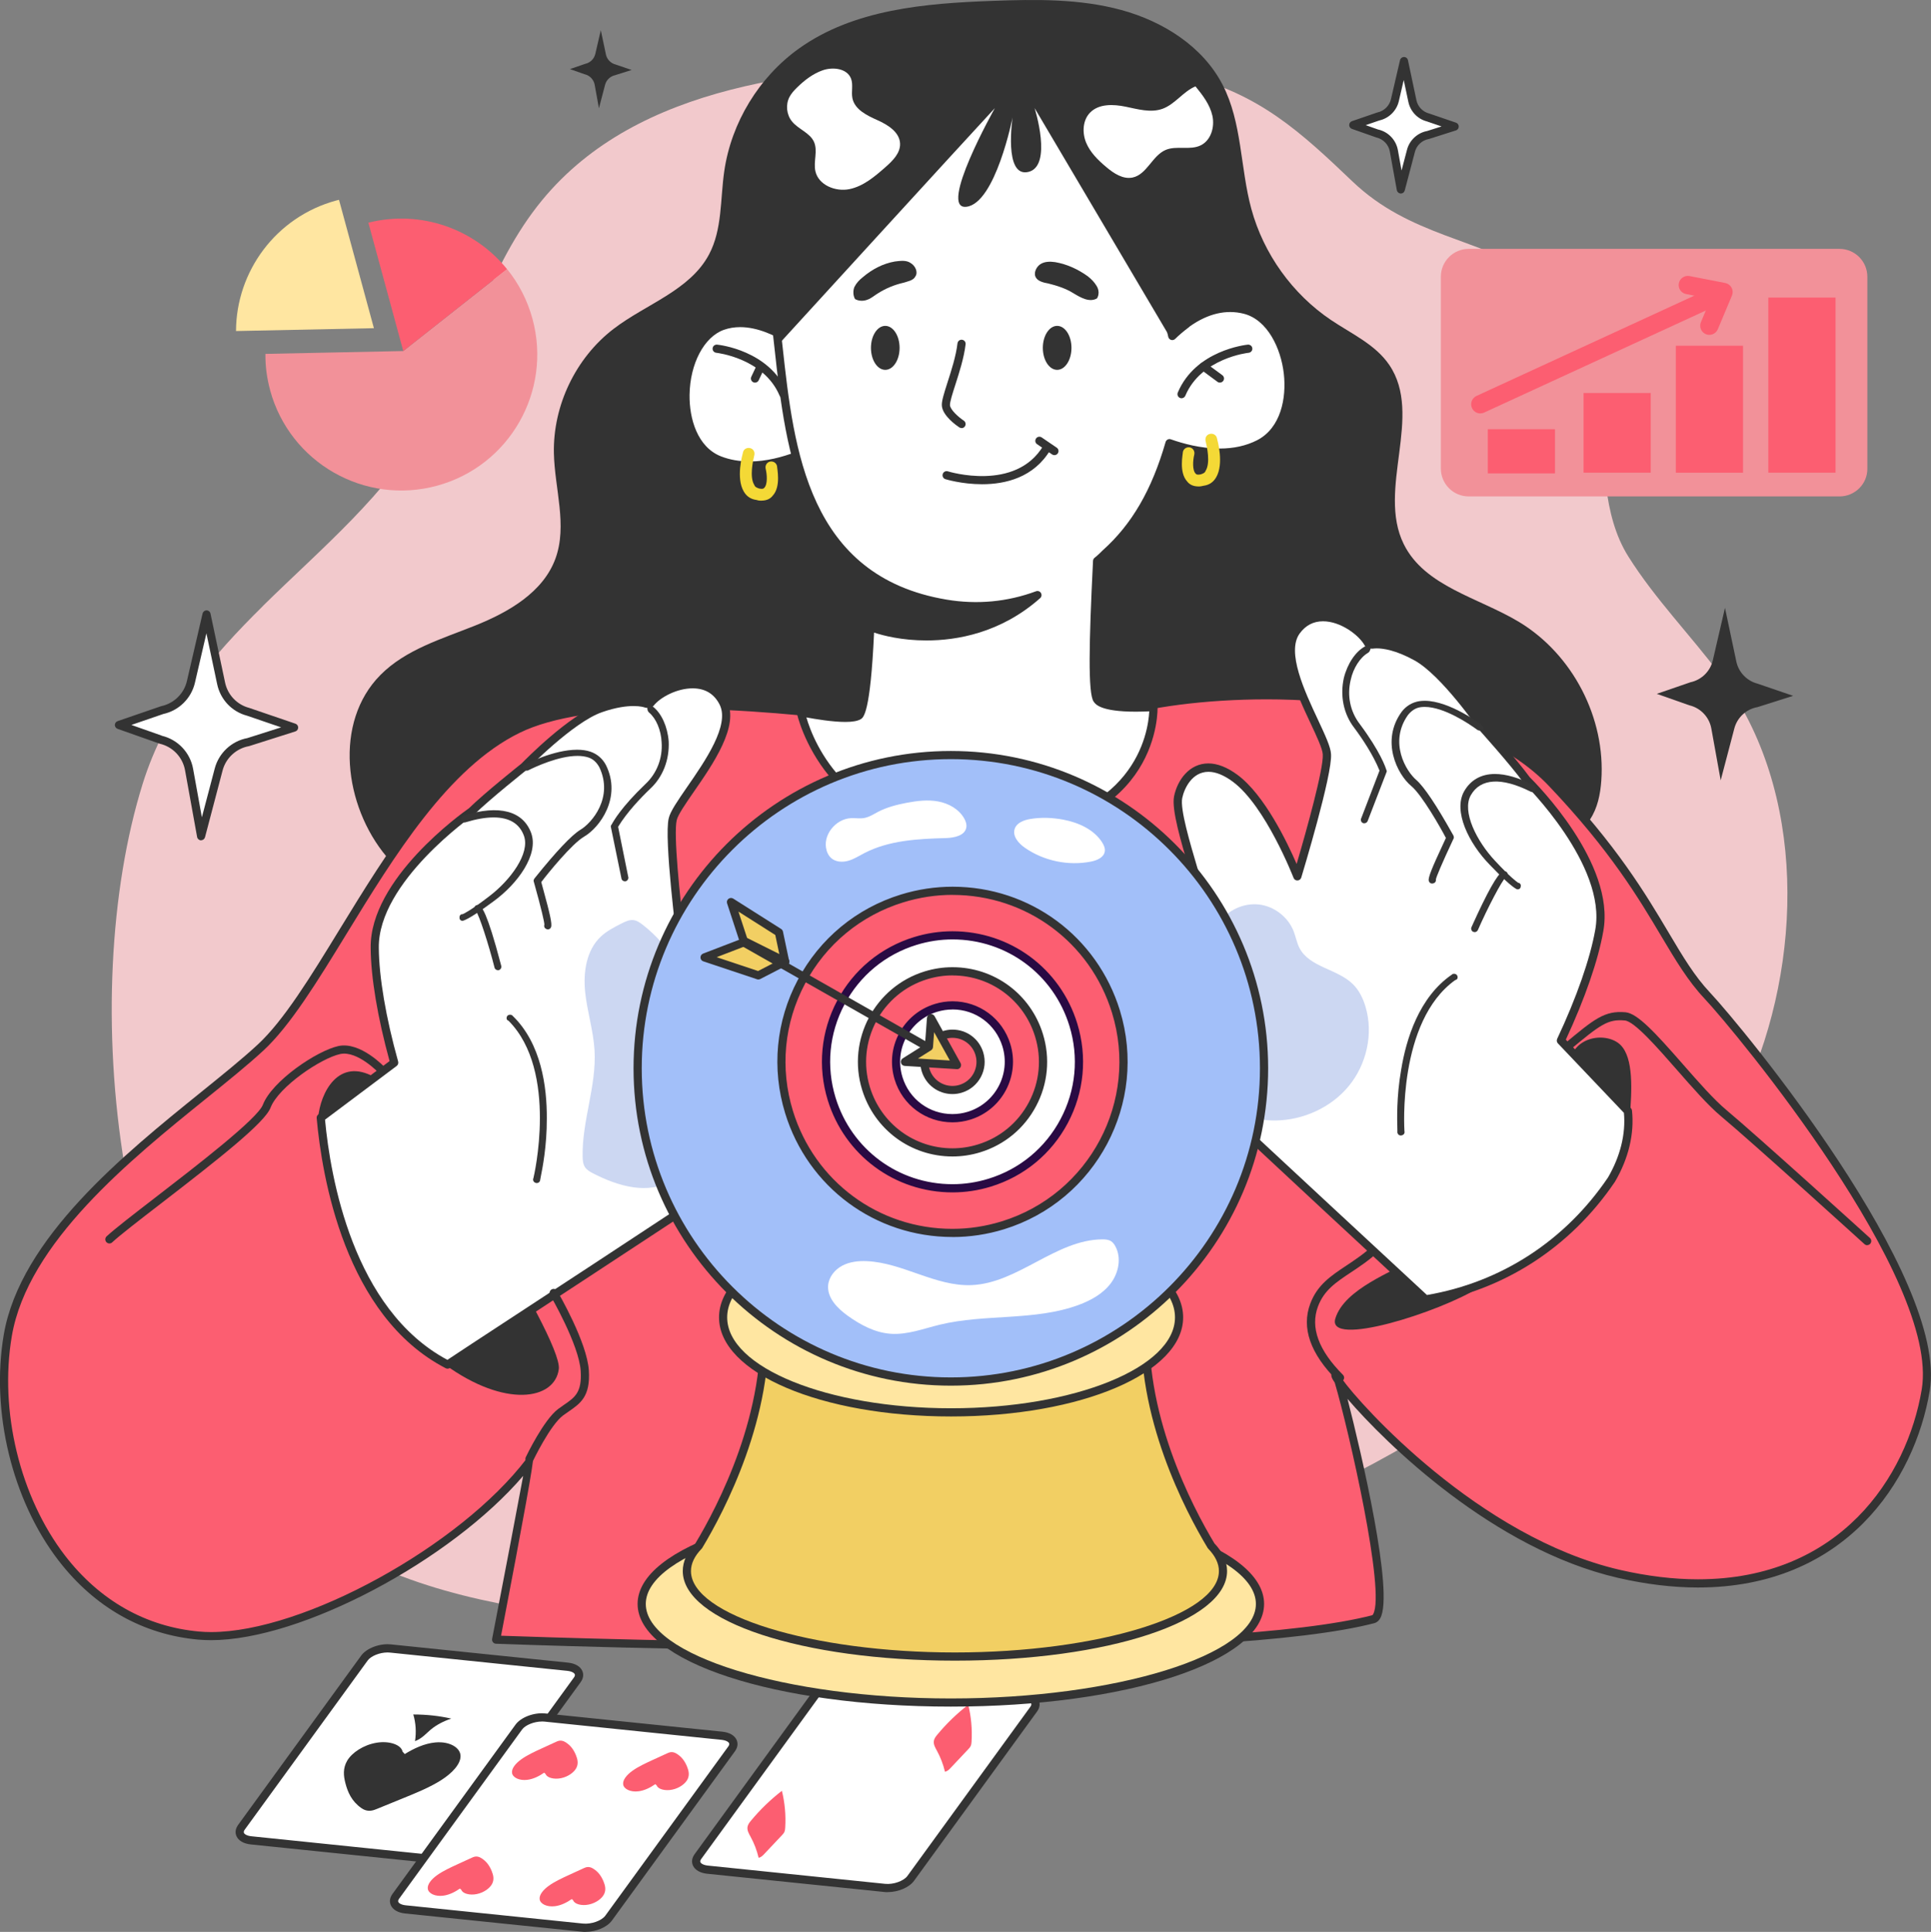 <?xml version="1.0" encoding="UTF-8"?>
<svg id="_레이어_2" data-name="레이어 2" xmlns="http://www.w3.org/2000/svg" viewBox="0 0 400.5 400.64">
  <rect x="0" y="0" width="400.5" height="400.64" fill="#808080" stroke="none"/>
  <defs>
    <style>
      .cls-1 {
        fill: #f2cf63;
      }

      .cls-1, .cls-2, .cls-3, .cls-4, .cls-5, .cls-6, .cls-7, .cls-8, .cls-9, .cls-10, .cls-11, .cls-12 {
        stroke-width: 0px;
      }

      .cls-2 {
        fill: #363636;
      }

      .cls-3 {
        fill: #a2bff9;
      }

      .cls-4 {
        fill: #333;
      }

      .cls-5 {
        fill: #290a43;
      }

      .cls-6 {
        fill: #fff;
      }

      .cls-7 {
        fill: #ffe6a1;
      }

      .cls-8 {
        fill: #f4d936;
      }

      .cls-9 {
        fill: #fc5e71;
      }

      .cls-10 {
        fill: #f2c9cc;
      }

      .cls-11 {
        fill: #ccd7f2;
      }

      .cls-12 {
        fill: #f29199;
      }
    </style>
  </defs>
  <g id="_迹_1" data-name="卵迹_1">
    <g>
      <path class="cls-10" d="m54.54,125.65c12.2-12.02,25.64-23.03,34.33-38.32,8.5-14.97,12.45-32.31,23.57-45.82,19.97-24.26,55.35-27.29,86.74-28.46,15.74-.58,31.73-1.14,47,2.69,15.04,3.77,23.59,11.63,34.32,21.88,11.97,11.43,25.94,11.64,39.7,20.12,19.18,11.82,6.62,40.37,17.56,57.72,5.53,8.78,12.88,16.26,19.1,24.57,17.98,24.02,17.13,59.65,5.11,86.19-38.76,85.55-162.16,120.07-247.55,108.13-19.8-2.77-40.14-8.2-54.96-21.61-36.06-32.61-43.58-106.19-29.88-150.16,4.78-15.35,14.41-26.51,24.97-36.92Z"/>
      <g>
        <path class="cls-12" d="m56.02,80.92c4.09,15.03,19.59,23.9,34.62,19.81,15.03-4.09,23.88-19.59,19.8-34.61-1.06-3.88-2.88-7.37-5.27-10.31l-21.52,16.99-28.6.59c-.03,2.48.29,5.02.98,7.53Z"/>
        <path class="cls-7" d="m48.95,68.65l28.6-.59-7.24-26.62s-.37.09-.57.14c-12.51,3.4-20.75,14.71-20.79,27.07Z"/>
        <path class="cls-9" d="m76.4,46.18l7.24,26.62,21.52-16.99c-6.7-8.29-17.81-12.37-28.76-9.63Z"/>
      </g>
      <g>
        <path class="cls-6" d="m296.2,27.98l5.51-1.75-5.51-1.88c-1.65-.43-2.91-1.76-3.26-3.42l-1.75-8.27-1.88,8.09c-.4,1.71-1.74,3.03-3.46,3.39l-5.18,1.78,5,1.76c1.75.41,3.1,1.82,3.41,3.59l1.45,8,2.11-8.01c.45-1.69,1.83-2.97,3.55-3.29Z"/>
        <path class="cls-4" d="m290.54,40.13s-.02,0-.03,0c-.4-.02-.73-.31-.8-.7l-1.45-8c-.26-1.44-1.35-2.58-2.77-2.91-.03,0-.06-.02-.09-.03l-5-1.76c-.34-.12-.57-.44-.57-.8,0-.36.23-.68.57-.8l5.18-1.78s.07-.02.1-.03c1.38-.29,2.49-1.37,2.81-2.75l1.88-8.09c.09-.39.43-.66.83-.66h0c.4,0,.74.28.82.67l1.75,8.27c.29,1.36,1.3,2.43,2.65,2.78l5.56,1.9c.35.12.58.45.57.81,0,.37-.24.69-.59.8l-5.51,1.75s-.07.02-.11.03c-1.39.25-2.53,1.3-2.88,2.67l-2.11,8.01c-.1.37-.44.63-.82.63Zm-4.62-13.25c2.06.5,3.63,2.16,4.01,4.25l.76,4.23,1.13-4.3c.52-1.99,2.16-3.51,4.17-3.89l3-.95-3.07-1.05c-1.91-.5-3.4-2.06-3.82-4.05l-.96-4.52-1.01,4.36c-.46,2-2.05,3.57-4.05,4.02l-2.83.97,2.66.94Z"/>
      </g>
      <g>
        <path class="cls-6" d="m51.5,153.9l9.51-3.02-9.51-3.25c-2.85-.75-5.03-3.04-5.63-5.92l-3.02-14.29-3.24,13.98c-.68,2.95-3.01,5.23-5.97,5.86l-8.96,3.08,8.64,3.05c3.03.7,5.35,3.14,5.9,6.2l2.5,13.82,3.64-13.83c.77-2.93,3.17-5.14,6.14-5.68Z"/>
        <path class="cls-4" d="m41.71,174.27s-.02,0-.03,0c-.4-.02-.73-.31-.8-.7l-2.5-13.82c-.49-2.73-2.56-4.9-5.26-5.52-.03,0-.06-.02-.09-.03l-8.64-3.05c-.34-.12-.57-.44-.57-.8,0-.36.23-.68.57-.8l8.96-3.08s.07-.02.1-.03c2.63-.56,4.72-2.6,5.32-5.22l3.24-13.98c.09-.39.43-.66.83-.66h0c.4,0,.74.28.82.67l3.02,14.29c.55,2.58,2.47,4.6,5.02,5.27l9.57,3.27c.35.12.58.45.57.81,0,.37-.24.69-.59.8l-9.51,3.02s-.07.02-.11.03c-2.64.48-4.79,2.46-5.47,5.06l-3.64,13.83c-.1.37-.44.63-.82.63Zm-8.16-21.69c3.34.79,5.89,3.48,6.5,6.86l1.82,10.05,2.67-10.13c.85-3.21,3.49-5.68,6.76-6.29l7.01-2.23-7.08-2.42c-3.12-.82-5.51-3.33-6.19-6.54l-2.23-10.54-2.38,10.25c-.75,3.24-3.33,5.78-6.57,6.48l-6.61,2.27,6.3,2.22Z"/>
      </g>
      <path class="cls-4" d="m364.5,146.65l7.4-2.35-7.4-2.53c-2.21-.58-3.91-2.36-4.38-4.6l-2.35-11.11-2.52,10.87c-.53,2.29-2.34,4.07-4.65,4.56l-6.97,2.4,6.72,2.37c2.36.55,4.16,2.44,4.59,4.82l1.94,10.75,2.83-10.76c.6-2.28,2.46-4,4.78-4.42Z"/>
      <path class="cls-4" d="m127.65,15.57l3.35-1.06-3.35-1.14c-1-.26-1.77-1.07-1.98-2.08l-1.06-5.03-1.14,4.92c-.24,1.04-1.06,1.84-2.1,2.06l-3.16,1.09,3.05,1.07c1.07.25,1.88,1.11,2.08,2.18l.88,4.87,1.28-4.87c.27-1.03,1.12-1.81,2.16-2Z"/>
      <g>
        <path class="cls-12" d="m381.51,102.95h-76.88c-3.22,0-5.79-2.6-5.79-5.79v-39.76c0-3.22,2.6-5.79,5.79-5.79h76.88c3.22,0,5.79,2.6,5.79,5.79v39.76c.04,3.18-2.56,5.79-5.79,5.79Z"/>
        <rect class="cls-9" x="308.58" y="89.01" width="13.93" height="9.16"/>
        <rect class="cls-9" x="328.44" y="81.5" width="13.93" height="16.52"/>
        <rect class="cls-9" x="347.58" y="71.7" width="13.93" height="26.33"/>
        <rect class="cls-9" x="366.76" y="61.71" width="13.94" height="36.31"/>
        <path class="cls-9" d="m307.03,85.74c-.72,0-1.41-.41-1.73-1.11-.44-.95-.02-2.08.93-2.52l47.2-21.73c.95-.44,2.08-.02,2.52.93.44.95.02,2.08-.93,2.52l-47.2,21.73c-.26.12-.53.17-.79.17Z"/>
        <path class="cls-9" d="m354.53,69.45c-.25,0-.49-.05-.73-.15-.97-.41-1.42-1.52-1.02-2.49l2.03-4.83-5.11-1c-1.03-.2-1.7-1.2-1.5-2.23.2-1.03,1.2-1.7,2.23-1.5l7.4,1.44c.56.11,1.04.47,1.31.97.27.5.3,1.1.08,1.63l-2.93,6.98c-.31.73-1.01,1.17-1.75,1.17Z"/>
      </g>
      <g>
        <path class="cls-4" d="m165.73,10.05C177.11,1.92,191.89.69,205.86.18c8.95-.33,18.05-.46,26.69,1.89s16.89,7.53,21.01,15.48c4.08,7.87,3.65,17.24,5.98,25.79,2.54,9.31,8.51,17.63,16.51,23.02,4.25,2.86,9.2,5.07,12.08,9.3,7.15,10.49-2.61,25.81,3.02,37.19,4.35,8.79,15.54,11.08,23.94,16.15,11.11,6.72,17.95,19.93,17.03,32.89-.2,2.83-.78,5.72-2.36,8.08-1.35,2.02-3.35,3.51-5.34,4.91-28.9,20.25-64.83,27.86-100.01,30.69-36.34,2.93-73.32,1.19-108.47-8.48-13.29-3.66-26.92-8.87-35.77-19.44-8.85-10.57-10.98-27.86-1.28-37.66,5.24-5.3,12.74-7.49,19.66-10.26,6.92-2.77,14.09-6.89,16.65-13.88,2.52-6.9-.16-14.49-.32-21.84-.22-9.9,4.52-19.79,12.38-25.81,6.72-5.15,15.83-7.96,19.8-15.44,2.76-5.19,2.31-11.41,3.15-17.23,1.46-10.12,7.21-19.55,15.53-25.49Z"/>
        <g>
          <path class="cls-9" d="m229.9,148.4c19.36-6.45,70.98-8.07,91.95,13.98,20.97,22.05,23.66,34.95,32.26,44.09,8.6,9.14,49.06,59.2,45.3,81.79-3.76,22.58-23.6,47.32-63.58,38.13-33.52-7.71-61.6-42.72-58.64-41.24.57.28,12.98,49.26,7.64,50.64-37.63,9.74-181.92,4.24-181.92,4.24,0,0,7.21-37.31,6.98-37.01-14.62,19.19-49.47,37.87-68.66,36.16-30.11-2.69-43.91-36.97-39.61-62.24s37.92-46.27,52.44-59.71c14.52-13.44,29.17-54.21,53.37-66.04,24.2-11.83,92.09.85,92.09.85l30.37-3.63Z"/>
          <path class="cls-4" d="m187.19,342.43c-43.24,0-83.91-1.53-84.32-1.55-.25,0-.48-.13-.63-.32-.15-.19-.22-.45-.17-.69,2.18-11.28,5.22-27.16,6.44-33.8-15.03,17.56-46,34.07-64.73,34.07-.91,0-1.79-.04-2.63-.11-11.5-1.03-21.52-6.69-28.99-16.38-9.63-12.5-14.1-30.89-11.38-46.85,3.41-20.04,25.1-37.54,40.93-50.32,4.42-3.57,8.6-6.94,11.77-9.88,5.41-5.01,10.99-14.12,16.9-23.77,10.04-16.38,21.41-34.95,36.67-42.41,6.97-3.41,18.12-5.13,33.14-5.13,26.62,0,57.11,5.48,59.35,5.89l30.16-3.61c8.02-2.66,20.36-4.24,33.03-4.24s43.87,1.8,59.73,18.47c12.89,13.56,18.84,23.55,23.61,31.58,3,5.05,5.37,9.04,8.65,12.52,6.6,7.01,49.45,58.91,45.52,82.51-3.14,18.82-17.61,40.81-48.08,40.81-5.22,0-10.78-.67-16.53-1.99-25.94-5.96-48.33-28.02-56.15-37.13,2.85,11.11,9.71,40.33,6.79,45.5-.39.68-.89.93-1.24,1.02-14.91,3.86-47.83,5.82-97.85,5.82Zm-83.26-3.21c6.49.23,43.81,1.51,83.26,1.51,49.88,0,82.65-1.94,97.42-5.76.03,0,.1-.06.19-.22,2.6-4.59-5.01-37.99-7.96-48-.64-.94-.88-1.49-.61-2.01.15-.28.5-.48.81-.48.17,0,.34.04.52.14.36.18.47.44.83,1.62,3.62,5.16,28.33,32.81,57.63,39.55,5.62,1.29,11.05,1.95,16.15,1.95,29.41,0,43.38-21.22,46.41-39.39,3.82-22.93-38.55-74.13-45.08-81.07-3.4-3.62-5.94-7.88-8.88-12.81-4.73-7.96-10.62-17.86-23.39-31.28-15.41-16.2-46.04-17.94-58.5-17.94s-24.71,1.56-32.57,4.18c-.05.02-.11.03-.17.04l-30.37,3.63c-.09,0-.17,0-.26,0-.32-.06-31.81-5.88-59.17-5.88-14.76,0-25.66,1.67-32.39,4.96-14.82,7.24-26.06,25.59-35.97,41.77-5.97,9.75-11.62,18.97-17.2,24.13-3.21,2.97-7.41,6.36-11.86,9.95-15.62,12.61-37.02,29.87-40.32,49.28-2.64,15.52,1.7,33.39,11.05,45.53,7.17,9.3,16.78,14.74,27.8,15.73.79.07,1.62.11,2.48.11,19.2,0,51.61-17.8,65.43-35.94.31-.41,1-.43,1.33-.03q.35.42-6.62,36.74Z"/>
        </g>
        <g>
          <path class="cls-6" d="m170.57,75.71s-11.33-11.48-20.76-8.1c-9.42,3.39-10.75,23.85-.59,27.82s22.38-3.97,22.38-3.97l-1.03-15.75Z"/>
          <path class="cls-4" d="m155.46,97.4h0c-2.35,0-4.55-.39-6.54-1.17-5.72-2.24-7.68-8.89-7.6-14.36.08-6.05,2.66-13.05,8.21-15.05,1.25-.45,2.59-.67,3.99-.67,8.7,0,17.3,8.61,17.66,8.97.14.15.23.34.24.54l1.03,15.75c.02.31-.13.6-.38.77-.33.21-8.13,5.23-16.61,5.23Zm-1.94-29.56c-1.2,0-2.35.19-3.41.57-4.08,1.47-7,7.01-7.09,13.47-.07,4.91,1.61,10.83,6.52,12.76,1.79.7,3.78,1.05,5.92,1.06h0c6.92,0,13.56-3.68,15.27-4.69l-.98-14.92c-1.38-1.32-8.97-8.25-16.23-8.25Z"/>
        </g>
        <path class="cls-4" d="m228.13,103.09c-1.18,3.09-2.36,6.04-3.68,8.54-13.1,24.44-36.65,21.05-43.57,18.25v-2.21h0l.15-12.81,21.35.88,6.33.29,2.36-1.77,8.54-6.62,8.54-4.56Z"/>
        <g>
          <path class="cls-6" d="m258.16,64.23c-4.71-1.18-8.83.59-11.92,2.8v-.15q0,.15-.15.29c-1.18.88-2.21,1.77-2.94,2.5-2.21-8.83-1.03-31.21-10.6-41.95-5.59-6.33-26.94-7.95-41.95-6.18-10.75,1.32-20.76,12.07-23.85,22.52-3.53,12.07-5.45,25.32-5.59,25.03,2.5,22.23,4.27,50.93,35.04,56.09,7.07,1.18,13.4.29,18.99-1.77-12.95,11.48-29,8.83-34.59,6.62v-2.21c-.29,8.1-1.03,19.73-2.5,20.61-2.36,1.32-11.99-.74-11.99-.74,0,0,5.52,27.39,39.96,25.33,34.45-2.06,33.17-26.4,33.17-26.4,0,0-10.06.79-11.68-1.57-1.32-1.77-.44-19.73,0-28.71.59-.44,1.18-1.03,1.77-1.62,6.92-6.18,10.75-14.13,13.25-22.82,4.56,1.62,12.22,3.39,18.55.15,10.01-5.15,6.92-25.32-2.94-27.82Z"/>
          <path class="cls-4" d="m202.42,173.97c-31.54,0-37.11-25.86-37.16-26.12-.06-.28.03-.57.24-.77.2-.2.49-.29.77-.23.05.01,5.49,1.17,9.06,1.17,1.42,0,2.03-.18,2.29-.31.73-.87,1.66-7.34,2.12-19.93.02-.46.4-.81.86-.82.46,0,.83.39.83.85v1.62c1.61.57,5.42,1.68,10.75,1.68,5.04,0,12.07-1.04,18.84-5.57-4.89,1.16-9.91,1.31-14.98.47-30.05-5.03-33.02-32.11-35.41-53.87l-.33-2.95c-.02-.17.01-.34.09-.49.08-.32.25-1.29.46-2.39.82-4.47,2.52-13.76,5.07-22.48,3.03-10.25,13.05-21.71,24.56-23.13,3.76-.44,7.96-.68,12.15-.68,11.72,0,25.9,1.88,30.55,7.14,7.03,7.9,8.41,21.95,9.42,32.2.33,3.37.62,6.36,1.06,8.68.54-.47,1.14-.96,1.77-1.44.11-.32.4-.55.75-.57,4.02-2.74,8.17-3.63,12.19-2.62,5.7,1.45,8.92,8.02,9.59,13.9.63,5.56-.73,12.55-6.47,15.5-2.48,1.27-5.35,1.91-8.54,1.91h0c-3.72,0-7.27-.88-9.83-1.72-2.94,9.8-7.17,16.92-13.25,22.36-.47.47-.98.98-1.5,1.41-.37,7.48-1.26,26-.14,27.78.46.66,2.61,1.35,7.33,1.35,1.98,0,3.58-.12,3.6-.12.23-.02.45.06.63.21.17.15.28.37.29.59.01.25.92,25.21-33.96,27.3-1.24.07-2.48.11-3.68.11Zm-35.17-25.19c1.48,5.1,8.67,23.5,35.17,23.5,1.17,0,2.37-.04,3.58-.11,29.56-1.77,32.15-20.4,32.36-24.65-.68.03-1.67.07-2.8.07-7.3,0-8.36-1.55-8.71-2.06-1.24-1.65-.98-12.41-.15-29.23.01-.25.14-.49.34-.64.54-.41,1.12-.98,1.68-1.54,6.04-5.4,10.17-12.53,13.03-22.45.06-.23.22-.41.43-.52.21-.11.45-.12.67-.04,2.46.87,6.21,1.91,10.11,1.91,2.92,0,5.53-.58,7.76-1.72,4.96-2.55,6.12-8.8,5.55-13.8-.6-5.3-3.41-11.2-8.32-12.44-3.65-.92-7.44-.02-11.18,2.63-.03.03-.06.06-.09.09-.03.03-.06.05-.09.08-1.11.83-2.12,1.69-2.85,2.42-.22.22-.53.3-.83.22-.29-.08-.52-.32-.6-.61-.64-2.57-1-6.18-1.41-10.35-.99-10.03-2.34-23.76-9-31.24-3.53-3.99-15.02-6.57-29.28-6.57-4.12,0-8.25.23-11.94.66-10.81,1.33-20.26,12.19-23.13,21.92-2.53,8.63-4.22,17.87-5.03,22.3-.23,1.28-.38,2.07-.51,2.56l.31,2.79c2.33,21.19,5.22,47.56,34,52.39,6.34,1.06,12.58.48,18.56-1.73.38-.14.81,0,1.02.36.21.35.14.8-.17,1.07-8.18,7.25-17.33,8.77-23.55,8.77-5.14,0-8.98-1-10.89-1.63-.77,16.77-2.21,17.63-2.78,17.97-.68.38-1.72.56-3.19.56-2.67,0-6.19-.59-8.08-.94Z"/>
        </g>
        <path class="cls-8" d="m248.59,100.88c-1.18,0-1.91-.44-2.36-1.03-1.77-1.91-.88-5.74-.88-6.18.15-.59.74-1.03,1.47-.88.59.15,1.03.74.88,1.47-.29,1.18-.44,3.24.29,3.97.15.15.29.29,1.03.15.44-.15.88-.29,1.03-.74,1.03-1.62.29-5,0-6.18-.15-.59.15-1.32.88-1.47.59-.15,1.32.15,1.47.88.15.59,1.47,5.3-.15,8.1-.59,1.03-1.47,1.62-2.65,1.77-.59.15-.88.15-1.03.15Z"/>
        <path class="cls-8" d="m157.91,103.82c1.18,0,1.91-.44,2.36-1.03,1.77-1.91.88-5.74.88-6.18-.15-.59-.74-1.03-1.47-.88-.59.15-1.03.74-.88,1.47.29,1.18.44,3.24-.29,3.97-.15.15-.29.29-1.03.15-.44-.15-.88-.29-1.03-.74-1.03-1.62-.29-5.01,0-6.18.15-.59-.15-1.32-.88-1.47-.59-.15-1.32.15-1.47.88-.15.59-1.47,5.3.15,8.1.59,1.03,1.47,1.62,2.65,1.77.44.15.74.15,1.03.15Z"/>
        <path class="cls-4" d="m227.54,61.87c-.74.44-1.62.44-2.5.15-.88-.29-1.62-.74-2.36-1.18-1.62-1.03-3.53-1.62-5.3-2.06-.88-.15-2.06-.44-2.5-1.18-.59-.88,0-2.21.88-2.8s2.06-.59,3.09-.44c2.5.44,4.71,1.47,6.77,2.94.74.59,1.32,1.18,1.77,1.91.59.88.59,1.91.15,2.65Z"/>
        <path class="cls-4" d="m177.35,62.02c.74.44,1.77.44,2.5.15.88-.29,1.47-.88,2.21-1.32,1.62-1.03,3.39-1.77,5.3-2.21.88-.29,2.06-.44,2.5-1.32.59-.88,0-2.21-1.03-2.8-.88-.59-2.06-.44-3.24-.29-2.5.44-4.71,1.62-6.62,3.24-.74.59-1.32,1.18-1.77,2.06-.29.74-.29,1.77.15,2.5Z"/>
        <path class="cls-4" d="m161.59,71.29s39.01-42.69,44.75-48.87c0,0-11.92,21.2-5.89,20.46,6.04-.74,9.57-18.55,9.57-18.55,0,0-1.91,12.51,3.24,11.33,5.15-1.18,1.32-13.25,1.32-13.25l28.21,47.74s.64-25.51.78-26.25c.15-.74-5-18.11-5-18.11l-20.76-6.92-30.47-1.77-20.02,3.83-5.74,50.34Z"/>
        <path class="cls-4" d="m245.06,82.59c-.11,0-.22-.02-.33-.07-.43-.18-.63-.68-.45-1.11,3.69-8.76,14.09-9.89,14.53-9.94.47-.03.88.29.93.76.05.47-.29.88-.76.93-.1,0-9.85,1.09-13.14,8.91-.14.32-.45.52-.78.52Z"/>
        <path class="cls-4" d="m253.01,79.35c-.18,0-.35-.05-.5-.17l-3.39-2.5c-.38-.28-.46-.81-.18-1.19.28-.38.81-.46,1.19-.18l3.39,2.5c.38.28.46.81.18,1.19-.17.22-.42.34-.68.34Z"/>
        <path class="cls-4" d="m162.48,82.59c-.33,0-.65-.19-.78-.52-3.29-7.81-13.04-8.9-13.14-8.91-.47-.05-.81-.46-.76-.93.05-.47.45-.79.93-.76.44.04,10.85,1.18,14.54,9.94.18.43-.02.93-.45,1.11-.11.04-.22.07-.33.07Z"/>
        <path class="cls-4" d="m156.59,79.35c-.12,0-.24-.03-.36-.08-.42-.2-.61-.71-.41-1.13l1.18-2.5c.2-.43.71-.61,1.13-.41.42.2.61.7.41,1.13l-1.18,2.5c-.14.31-.45.49-.77.49Z"/>
        <path class="cls-4" d="m65.99,231.8c.44-5.16,4.2-12.68,11.73-8.38s38.99,54.04,38.18,60.49-11.17,8.12-23.6-.91c-12.43-9.04-26.31-51.2-26.31-51.2Z"/>
        <g>
          <g>
            <path class="cls-6" d="m168.46,183.85c-.15-4.02-3.14-9.82-10.99-5.85-7.85,3.98-16.11,17.9-16.11,17.9,0,0-2.83-22.01-1.83-26,.86-3.93,13.95-17.19,10.51-24.12-3.38-6.79-12.56-3.26-15.14.06-.22.25-.95.06-.95.06,0,0-3.09-1.2-9.38,1-6.29,2.2-15.84,12.08-15.84,12.08,0,0-7.54,5.97-10.93,9.29,0,0-20.27,14.03-20.07,28.3.04,6.99,1.83,15.89,4.04,23.81l-15.24,11.42c1.7,19.12,8.61,42.06,26.31,51.2l5.37-3.54,25.15-16.48,21.14-13.89,4.37-2.9s8.52-7.18,9.96-15.75c1.64-8.48-.27-21.74.84-25.44,1.12-3.71,8.92-17.12,8.77-21.14Z"/>
            <path class="cls-4" d="m92.84,283.84c-.13,0-.27-.03-.39-.09-20.96-10.82-25.7-39.89-26.77-51.88-.03-.29.1-.58.34-.75l14.78-11.07c-2.49-9.06-3.88-17.37-3.92-23.47-.2-14.29,18.92-27.94,20.38-28.96,3.31-3.23,10.23-8.73,10.9-9.27.77-.79,9.87-10.06,16.13-12.25,2.61-.92,5-1.38,7.12-1.38,1.61,0,2.53.27,2.78.36.05.01.13.03.2.03,1.67-2,5.53-4.06,9.27-4.06,3.21,0,5.74,1.54,7.14,4.34,2.56,5.15-2.9,13.04-6.89,18.8-1.7,2.46-3.3,4.78-3.55,5.88-.71,2.82.68,16.15,1.55,23.35,2.64-4.07,8.95-13.03,15.18-16.18,1.87-.94,3.6-1.42,5.16-1.42,4.65,0,6.92,4.14,7.06,8,.1,2.76-2.96,9-5.66,14.51-1.42,2.89-2.75,5.61-3.14,6.9-.46,1.52-.35,5.04-.23,9.12.16,5.37.34,11.45-.59,16.24-1.47,8.75-9.89,15.93-10.25,16.24-.02.02-.05.04-.08.06l-4.37,2.9-21.15,13.89-30.53,20.02c-.14.09-.3.14-.47.14Zm-25.43-51.65c1.11,11.9,5.8,39.35,25.38,49.82l4.95-3.27,25.16-16.48,25.47-16.76c.58-.51,8.31-7.33,9.64-15.21.89-4.63.71-10.87.56-15.89-.13-4.4-.23-7.87.31-9.66.43-1.42,1.73-4.08,3.24-7.16,2.35-4.8,5.58-11.37,5.49-13.7-.08-2.2-1.31-6.36-5.37-6.36-1.29,0-2.77.42-4.4,1.24-7.55,3.82-15.68,17.43-15.76,17.57-.18.31-.55.47-.9.4-.35-.07-.62-.36-.67-.72-.12-.91-2.84-22.22-1.81-26.32.31-1.41,1.85-3.63,3.8-6.46,3.75-5.41,8.88-12.83,6.77-17.08-1.13-2.26-3.02-3.4-5.62-3.4-3.27,0-6.74,1.87-8.09,3.61-.28.32-.64.46-1.09.46-.36,0-.69-.08-.75-.1-.03,0-.06-.02-.09-.03,0,0-.75-.27-2.23-.27-1.33,0-3.54.22-6.56,1.28-6.02,2.11-15.42,11.77-15.51,11.87-.03.03-.05.05-.08.08-.07.06-7.54,5.98-10.86,9.23-.03.03-.07.06-.11.09-.2.14-19.9,13.94-19.71,27.59.04,6.08,1.46,14.46,4.01,23.59.09.34-.03.7-.31.91l-14.86,11.14Z"/>
          </g>
          <g>
            <path class="cls-4" d="m96.2,169.57l.14-.06c7.1-2.21,11.82-1.01,13.43,3.4,1.5,4.12-2.65,10.03-7.69,13.69-4.77,3.55-5.94,3.86-6.09,3.92-.14.06-.34-.03-.25-.22-.06-.14.03-.34.22-.25,0,0,1.18-.31,5.66-3.75,4.63-3.49,8.83-9.26,7.44-13.1-1.5-4.12-5.96-5.1-12.64-3.06-.14.06-.34-.03-.39-.17.03-.34.17-.39.17-.39Z"/>
            <path class="cls-2" d="m95.91,190.96c-.21,0-.4-.1-.51-.27-.08-.12-.11-.26-.09-.41-.02-.15.02-.31.1-.44.12-.18.32-.28.53-.25.33-.14,1.73-.81,5.43-3.64,4.52-3.41,8.61-8.99,7.3-12.62-.92-2.53-3.04-3.81-6.29-3.81-1.67,0-3.63.34-5.83,1.01-.05.02-.13.04-.22.04-.3,0-.58-.18-.69-.45-.02-.06-.03-.13-.03-.19.05-.56.34-.72.43-.75l.14-.06c7.39-2.3,12.31-.94,13.99,3.64,1.6,4.41-2.73,10.48-7.84,14.18-2.93,2.18-5.12,3.59-6.16,3.96-.1.04-.18.05-.27.05Z"/>
          </g>
          <g>
            <path class="cls-4" d="m98.83,188.24h0c.08-.2.28-.11.48-.03,1.35.92,3.93,10.97,4.24,12.15.06.14-.03.34-.17.39-.14.06-.34-.03-.39-.17-1.08-4.29-3.23-11.25-3.99-11.93-.2-.08-.25-.22-.17-.42Z"/>
            <path class="cls-2" d="m103.28,201.2c-.3,0-.58-.18-.69-.45-1.27-5.04-3.24-11.04-3.84-11.73-.2-.11-.29-.25-.33-.36-.05-.12-.09-.32.02-.58.1-.24.31-.38.56-.38.18,0,.33.07.47.13.42.28,1.49,1.01,4.42,12.21l.06.23c.05.12.05.32-.03.5-.08.18-.22.32-.39.39-.08.03-.16.05-.25.05Z"/>
          </g>
          <g>
            <path class="cls-4" d="m108.93,159.07h0c.36-.31,8.5-4.4,13.39-2.78,1.32.45,2.33,1.34,2.98,2.55,3.33,6.65-1.57,12.7-4.35,14.3-2.78,1.61-8.29,8.56-9.13,9.71.57,2.22,2.43,8.48,2.1,9.26-.08.2-.22.25-.42.17-.2-.08-.25-.22-.17-.42.11-.53-1.08-5.11-2.18-9.07q-.06-.14.03-.34c.22-.25,6.36-8.1,9.36-9.96,2.64-1.55,7.23-7.15,4.15-13.57-.59-1.07-1.41-1.88-2.53-2.24-4.69-1.53-12.63,2.64-12.77,2.7s-.34-.03-.39-.17q-.14.06-.06-.14Z"/>
            <path class="cls-2" d="m113.66,192.74c-.11,0-.22-.02-.33-.07-.26-.11-.37-.28-.42-.4-.04-.11-.08-.29,0-.51.01-.49-.65-3.39-2.18-8.85-.1-.23-.07-.36.05-.62.02-.04.04-.08.07-.11.02-.03.11-.13.24-.3,4.23-5.26,7.41-8.63,9.21-9.75,2.51-1.47,6.98-6.79,4-13.03-.58-1.05-1.33-1.71-2.28-2.02-.65-.21-1.4-.32-2.25-.32-3.89,0-8.73,2.26-10.12,2.95-.07.03-.11.05-.12.06-.24.1-.52.04-.72-.11-.12-.02-.23-.09-.3-.19-.14-.21-.05-.4.02-.57.03-.06.07-.11.12-.16.43-.36,6.24-3.26,11.04-3.26,1.03,0,1.95.13,2.75.4,1.39.47,2.51,1.42,3.22,2.75,3.36,6.72-1.28,13-4.51,14.87-2.5,1.44-7.55,7.64-8.89,9.43.12.45.28,1.04.46,1.7,1.28,4.67,1.84,7,1.57,7.64-.13.3-.36.47-.65.47Z"/>
          </g>
          <g>
            <path class="cls-4" d="m134.68,146.91s.14-.06,0,0c.08-.2.28-.11.48-.03,1.66,1.29,2.87,3.9,3.1,6.9.18,3.68-1.19,7.16-3.69,9.47-4.71,4.5-6.44,7.48-6.83,8.13l2.13,10.55c.06.14-.03.34-.17.39s-.34-.03-.39-.17l-2.19-10.69s-.06-.14.08-.2c.08-.2,1.62-3.26,6.92-8.33,2.49-2.31,3.78-5.6,3.52-9.08-.12-2.72-1.28-5.19-2.74-6.4-.25-.22-.17-.42-.23-.56Z"/>
            <path class="cls-2" d="m129.61,182.77c-.3,0-.58-.19-.69-.45l-2.21-10.77s-.06-.16.02-.37c.03-.08.08-.14.14-.2.32-.62,1.98-3.59,6.96-8.35,2.4-2.22,3.64-5.41,3.39-8.74-.11-2.47-1.15-4.92-2.58-6.1-.31-.28-.34-.56-.35-.71-.04-.09-.04-.19-.01-.29,0-.02.01-.04.02-.06.1-.24.31-.38.56-.38.18,0,.33.07.47.13.03.01.07.03.09.06,1.78,1.38,3.03,4.14,3.27,7.2.18,3.83-1.21,7.4-3.82,9.82-2.04,1.95-4.85,4.91-6.67,7.9l2.1,10.39c.12.28-.07.72-.42.87-.08.03-.17.05-.26.05Z"/>
          </g>
          <g>
            <path class="cls-4" d="m105.53,210.97h0c.08-.2.42-.17.48-.03,5.85,5.63,7.02,14.62,6.98,20.99.04,6.99-1.43,12.64-1.38,12.78-.08.2-.22.25-.42.17-.2-.08-.25-.22-.17-.42.08-.2,5.43-22.56-5.38-33.21-.14.06-.2-.08-.11-.28Z"/>
            <path class="cls-2" d="m111.36,245.35c-.11,0-.22-.02-.33-.07-.41-.17-.57-.57-.39-.98.05-.18,5.24-22.16-5.17-32.62-.13-.03-.24-.11-.31-.21-.12-.17-.12-.41-.02-.66.19-.45.94-.5,1.2-.13,5.92,5.73,7.11,14.72,7.07,21.26.03,5.67-.91,10.4-1.27,12.18-.06.3-.1.49-.11.58,0,.06,0,.12-.03.18-.13.3-.36.46-.65.46Z"/>
          </g>
        </g>
        <path class="cls-4" d="m337.98,232.29c.54-6.45.81-12.91-1.88-15.59s-9.95-2.15-10.75,4.3-29.31,37.91-32.8,40.33c-3.5,2.42-13.71,5.91-15.59,12.1-1.88,6.18,21.78-1.34,29.84-6.45,8.07-5.11,31.19-34.68,31.19-34.68Z"/>
        <path class="cls-4" d="m387.27,258.23c-.2,0-.41-.07-.57-.22-.23-.21-23.36-21.2-29.73-26.5-2.69-2.24-5.98-6-9.16-9.63-4.13-4.72-8.82-10.07-10.81-10.25-3.53-.32-5.04.82-11.57,6.26-.36.3-.9.25-1.2-.11-.3-.36-.25-.9.11-1.2,6.32-5.27,8.45-7.04,12.81-6.65,2.49.23,6.17,4.24,11.93,10.82,3.14,3.58,6.38,7.28,8.97,9.44,6.39,5.33,29.55,26.34,29.78,26.55.35.31.37.85.06,1.2-.17.18-.4.28-.63.28Z"/>
        <path class="cls-4" d="m277.93,286.55c-.22,0-.43-.08-.6-.25-5.58-5.58-7.45-10.94-5.57-15.95,1.46-3.89,4.25-5.74,7.47-7.88,1.83-1.22,3.73-2.48,5.65-4.27.34-.32.88-.3,1.2.04.32.34.3.88-.04,1.2-2.02,1.89-4.07,3.25-5.87,4.44-3.1,2.06-5.56,3.69-6.82,7.07-1.62,4.33.12,9.09,5.18,14.16.33.33.33.87,0,1.2-.17.17-.38.25-.6.25Z"/>
        <g>
          <g>
            <path class="cls-6" d="m334.22,244.65c2.61-4.47,3.92-9.46,3.41-14.25l-13.89-14.61c3.5-7.44,6.74-15.91,7.95-22.8,2.58-14.03-15.07-31.25-15.07-31.25-2.79-3.84-9.23-10.98-9.23-10.98,0,0-7.77-11.33-13.6-14.55-5.83-3.22-9.08-2.55-9.08-2.55,0,0-.75.07-.93-.22-1.99-3.7-10.44-8.71-14.91-2.58-4.55,6.26,6.14,21.51,6.34,25.53.32,4.1-6.14,25.33-6.14,25.33,0,0-5.82-15.1-12.9-20.33-7.08-5.23-11,0-11.81,3.93-.82,3.93,4.64,18.46,5.12,22.3.48,3.84-3.61,16.59-3.41,25.23,0,8.69,7.2,17.19,7.2,17.19l3.83,3.59,18.53,17.22,20.07,18.61c15.42-2.51,29.25-11.08,38.53-24.81Z"/>
            <path class="cls-4" d="m295.69,270.31c-.21,0-.42-.08-.58-.23l-20.07-18.61-22.36-20.82s-.05-.05-.07-.07c-.3-.36-7.41-8.84-7.4-17.74-.11-4.86,1.08-10.83,2.13-16.09.8-4,1.49-7.45,1.29-9.03-.17-1.34-1.03-4.25-1.95-7.33-1.75-5.88-3.73-12.55-3.17-15.26.7-3.39,3.17-6.81,7.11-6.81,1.88,0,3.91.8,6.04,2.37,5.61,4.14,10.34,14.03,12.27,18.48,2.05-6.95,5.64-19.86,5.42-22.74-.06-1.15-1.25-3.71-2.52-6.41-2.97-6.35-7.04-15.04-3.66-19.68,1.54-2.11,3.69-3.23,6.21-3.23,4.06,0,8.37,2.9,10.01,5.68.06,0,.16,0,.21,0,.13-.02.44-.06.93-.06,1.4,0,4.39.35,8.67,2.72,5.81,3.21,13.23,13.86,13.86,14.77.58.64,6.48,7.22,9.21,10.95,1.27,1.25,17.85,17.89,15.26,31.96-1.05,6-3.81,13.97-7.77,22.48l13.49,14.19c.13.14.21.31.23.49.52,4.83-.7,9.94-3.52,14.77-9.25,13.67-23.13,22.61-39.13,25.22-.05,0-.09.01-.14.01Zm-41.82-40.86l3.79,3.56,18.53,17.22,19.77,18.33c15.36-2.62,28.68-11.26,37.55-24.38,2.55-4.38,3.7-9.02,3.3-13.4l-13.69-14.4c-.24-.25-.3-.63-.15-.95,4.03-8.58,6.83-16.6,7.89-22.58,2.47-13.43-14.66-30.32-14.83-30.49-.03-.03-.07-.07-.09-.11-2.73-3.76-9.11-10.84-9.17-10.91-.03-.03-.05-.06-.07-.09-.08-.11-7.73-11.2-13.31-14.29-3.94-2.18-6.61-2.5-7.85-2.5-.43,0-.66.04-.66.04-.02,0-.06,0-.08.01,0,0-.11.01-.28.01-.71,0-1.2-.21-1.45-.62-1.15-2.14-4.98-5.06-8.67-5.06-1.99,0-3.61.85-4.84,2.53-2.79,3.84,1.03,12,3.83,17.97,1.45,3.11,2.6,5.56,2.67,7.03.33,4.19-5.91,24.75-6.17,25.62-.11.35-.42.59-.78.6-.36.03-.69-.2-.82-.54-.06-.15-5.81-14.93-12.61-19.95-1.83-1.35-3.52-2.04-5.03-2.04-3.41,0-5.03,3.43-5.45,5.45-.47,2.29,1.61,9.3,3.13,14.43.98,3.29,1.82,6.12,2,7.6.23,1.85-.45,5.26-1.31,9.57-.98,4.92-2.21,11.05-2.1,15.74,0,8.03,6.48,16.03,6.97,16.63Z"/>
          </g>
          <g>
            <path class="cls-4" d="m317.97,163.29l-.13-.08c-6.63-3.36-11.49-2.97-13.81,1.11-2.16,3.82.94,10.33,5.3,14.78,4.11,4.29,5.22,4.8,5.35,4.88s.34.03.29-.18c.08-.13.03-.34-.18-.29,0,0-1.11-.5-4.96-4.64-3.98-4.21-7.16-10.6-5.15-14.16,2.16-3.82,6.73-4.03,12.98-.91.13.08.34.03.42-.1.03-.34-.1-.42-.1-.42Z"/>
            <path class="cls-2" d="m314.81,184.44c-.12,0-.24-.03-.35-.1-.98-.55-2.91-2.31-5.43-4.95-4.42-4.5-7.68-11.2-5.36-15.29,1.34-2.35,3.54-3.59,6.38-3.59,2.28,0,4.97.78,7.99,2.31l.16.1c.08.05.35.26.3.81,0,.07-.03.13-.06.19-.13.21-.37.34-.63.34h0c-.13,0-.26-.03-.37-.1-5.99-2.99-10.38-2.79-12.39.76-1.89,3.36,1.21,9.55,5.09,13.66,3.17,3.4,4.44,4.3,4.75,4.5.2.01.37.12.46.29.08.15.1.33.05.49,0,.13-.04.25-.12.35-.11.14-.28.22-.47.22Z"/>
          </g>
          <g>
            <path class="cls-4" d="m312.27,181.26h0c-.05-.21-.26-.16-.47-.11-1.49.69-5.7,10.16-6.21,11.27-.08.13-.03.34.1.42s.34.03.42-.1c1.78-4.05,5.06-10.56,5.92-11.09.21-.05.29-.18.24-.39Z"/>
            <path class="cls-2" d="m305.84,193.3h0c-.13,0-.26-.03-.37-.1-.33-.2-.44-.67-.24-1l.07-.16c3.16-7,5.28-10.79,6.32-11.27.19-.05.31-.08.44-.08.31,0,.55.18.62.48.06.27,0,.46-.07.57-.06.1-.18.23-.39.3-.71.58-3.66,6.17-5.72,10.88-.16.26-.4.39-.66.39Z"/>
          </g>
          <g>
            <path class="cls-4" d="m307.18,150.81h0c-.31-.37-7.65-5.76-12.74-4.98-1.38.22-2.53.93-3.37,2.02-4.39,6-.57,12.78,1.9,14.83,2.47,2.05,6.75,9.82,7.39,11.1-.93,2.09-3.81,7.95-3.61,8.78.05.21.18.29.39.24.21-.05.29-.18.24-.39-.02-.54,1.92-4.86,3.66-8.57q.08-.13.03-.34c-.18-.29-4.92-9.05-7.57-11.38-2.34-1.97-5.94-8.25-1.83-14.08.76-.95,1.7-1.62,2.87-1.79,4.88-.73,12.01,4.71,12.14,4.79s.34.03.42-.1q.13.08.08-.13Z"/>
            <path class="cls-2" d="m297.02,183.23c-.34,0-.6-.22-.69-.58-.16-.68.78-2.88,2.82-7.27.29-.62.54-1.17.74-1.6-1.02-1.99-4.97-8.94-7.19-10.78-2.88-2.38-6.41-9.35-1.97-15.41.93-1.2,2.19-1.95,3.64-2.18.36-.05.73-.08,1.12-.08,5.18,0,11.74,4.89,12.01,5.2.04.05.07.11.09.17.04.18.09.36-.05.54-.08.1-.21.17-.34.17h0c-.22.11-.52.12-.73-.01-.01,0-.05-.03-.11-.08-1.52-1.11-6.79-4.72-10.87-4.72-.31,0-.6.02-.88.06-.97.14-1.85.69-2.6,1.63-3.97,5.63-.44,11.62,1.77,13.49,1.6,1.41,4.18,5.26,7.47,11.15.1.18.17.3.19.33.02.04.04.08.05.13.07.27.08.4-.08.66-2.39,5.1-3.53,7.84-3.6,8.33.04.23-.02.4-.09.5-.07.11-.21.26-.48.32-.07.02-.14.03-.21.03Z"/>
          </g>
          <g>
            <path class="cls-4" d="m283.81,134.53s-.13-.08,0,0c-.05-.21-.26-.16-.47-.11-1.85.99-3.48,3.36-4.21,6.29-.79,3.6-.02,7.26,2.05,9.95,3.89,5.23,5.1,8.45,5.38,9.16l-3.86,10.05c-.08.13-.03.34.1.42.13.08.34.03.42-.1l3.94-10.18s.08-.13-.05-.21c-.05-.21-1.06-3.49-5.43-9.36-2.07-2.69-2.79-6.15-1.96-9.54.57-2.67,2.12-4.91,3.77-5.85.29-.18.24-.39.32-.52Z"/>
            <path class="cls-2" d="m282.96,170.74h0c-.13,0-.26-.03-.37-.1-.16-.1-.27-.26-.32-.45-.05-.19-.02-.39.08-.55l3.77-9.83c-1.33-3.3-3.59-6.65-5.27-8.91-2.17-2.81-2.95-6.57-2.13-10.3.75-2.99,2.44-5.51,4.43-6.57.03-.02.07-.03.1-.04.11-.03.23-.06.36-.06.25,0,.45.12.56.32.06.07.09.16.09.26s-.03.19-.09.26c-.04.17-.13.42-.44.62-1.63.94-3.06,3.18-3.58,5.58-.8,3.26-.12,6.6,1.88,9.19,4.27,5.74,5.35,8.98,5.49,9.46.07.11.11.24.1.33,0,.07-.05.2-.08.26l-3.9,10.11c-.16.28-.4.41-.67.41Z"/>
          </g>
          <g>
            <path class="cls-4" d="m301.87,202.55h0c-.05-.21-.39-.24-.47-.11-6.71,4.58-9.36,13.24-10.39,19.53-1.21,6.89-.7,12.7-.77,12.83.05.21.18.29.39.24.21-.05.29-.18.24-.39-.05-.21-1.59-23.15,10.84-31.85.13.08.21-.05.16-.26Z"/>
            <path class="cls-2" d="m290.52,235.48c-.34,0-.6-.22-.69-.58-.01-.06-.02-.12,0-.18,0-.09,0-.29-.01-.59-.05-1.82-.2-6.64.78-12.23,1.05-6.45,3.72-15.11,10.52-19.78.11-.12.28-.18.47-.18.34,0,.62.21.7.51.06.24.02.46-.1.61-.07.09-.24.18-.37.19-12.01,8.58-10.55,31.12-10.53,31.34.1.4-.12.76-.56.86-.07.02-.14.03-.21.03Z"/>
          </g>
        </g>
        <path class="cls-4" d="m109.81,303.4c-.12,0-.25-.03-.36-.08-.42-.2-.6-.71-.4-1.13.15-.31,3.71-7.74,6.71-9.99.43-.32.84-.61,1.24-.88,2.24-1.54,3.71-2.56,3.44-6.99-.34-5.47-6.28-15.65-6.34-15.76-.24-.4-.1-.92.3-1.16.4-.24.93-.1,1.16.3.25.43,6.2,10.64,6.57,16.51.34,5.38-1.75,6.82-4.17,8.49-.38.26-.78.54-1.19.84-2.67,2-6.16,9.29-6.2,9.36-.15.31-.45.48-.77.48Z"/>
        <path class="cls-4" d="m22.69,257.87c-.23,0-.45-.09-.62-.27-.32-.34-.3-.88.04-1.2,1.68-1.56,5.62-4.6,10.19-8.12,8.4-6.48,21.1-16.26,22.22-19.17,1.9-4.93,11.16-11.19,15.67-12.18,4.55-.98,9.55,4.33,9.76,4.55.32.34.3.88-.04,1.2-.34.32-.88.3-1.2-.04-.05-.05-4.56-4.84-8.16-4.05-3.98.86-12.78,6.8-14.44,11.13-1.19,3.1-10.6,10.52-22.77,19.9-4.53,3.49-8.44,6.51-10.07,8.02-.16.15-.37.23-.58.23Z"/>
        <path class="cls-4" d="m199.43,88.77c-.16,0-.33-.05-.47-.14-.57-.38-3.44-2.39-3.61-4.46-.08-.93.38-2.39,1.18-4.9.78-2.42,1.75-5.43,2.06-8.07.06-.47.48-.8.94-.74.47.05.8.48.74.94-.33,2.81-1.33,5.91-2.13,8.4-.57,1.77-1.16,3.61-1.11,4.24.08.94,1.72,2.43,2.86,3.19.39.26.5.79.24,1.18-.16.25-.43.38-.71.38Z"/>
        <path class="cls-4" d="m222.23,72.14c0-2.52-1.33-4.56-2.97-4.56s-2.97,2.04-2.97,4.56,1.33,4.56,2.97,4.56,2.97-2.04,2.97-4.56Z"/>
        <path class="cls-4" d="m186.58,72.14c0-2.52-1.33-4.56-2.97-4.56s-2.97,2.04-2.97,4.56,1.33,4.56,2.97,4.56,2.97-2.04,2.97-4.56Z"/>
        <path class="cls-4" d="m203.68,100.42c-4.19,0-7.53-1.03-7.6-1.05-.45-.14-.69-.62-.55-1.07.14-.45.62-.69,1.07-.55.14.04,14.07,4.33,19.81-5.35.24-.4.76-.54,1.16-.3.4.24.54.76.3,1.16-3.43,5.8-9.37,7.16-14.19,7.16Z"/>
        <path class="cls-4" d="m218.69,94.39c-.16,0-.33-.05-.48-.15l-3.11-2.12c-.39-.26-.49-.79-.22-1.18.26-.39.79-.49,1.18-.22l3.11,2.12c.39.26.49.79.22,1.18-.16.24-.43.37-.7.37Z"/>
        <path class="cls-6" d="m164.26,25.18c-1.13-1.39-1.35-3.45-.53-5.05.39-.75.97-1.38,1.57-1.97,1.54-1.51,3.29-2.87,5.33-3.58,2.14-.75,5.06-.39,5.88,1.72.49,1.28.01,2.74.29,4.09.49,2.33,2.99,3.55,5.17,4.52,2.17.97,4.61,2.48,4.71,4.86.08,1.98-1.54,3.58-3.03,4.89-2.22,1.95-4.57,3.96-7.46,4.56s-6.42-.83-7.07-3.7c-.45-2,.54-4.22-.29-6.09-.86-1.91-3.24-2.61-4.56-4.24Z"/>
        <path class="cls-6" d="m229.44,34.64c-1.7-1.43-3.34-3.03-4.18-5.08-.84-2.05-.71-4.64.84-6.22,1.82-1.85,4.8-1.74,7.34-1.22s5.21,1.32,7.65.45c2.62-.94,4.3-3.59,6.86-4.66,1.5,1.84,3,3.79,3.51,6.1.51,2.31-.29,5.09-2.42,6.13-2.22,1.09-5.02-.01-7.29.96-2.77,1.19-3.87,5.07-6.82,5.71-2,.43-3.93-.85-5.49-2.17Z"/>
      </g>
      <g>
        <g>
          <path class="cls-6" d="m52.1,381.66l36.7,3.78c2.05.21,4.48-.67,5.43-1.97l25.5-35.08c.95-1.3.05-2.53-2-2.74l-36.7-3.78c-2.05-.21-4.48.67-5.43,1.97l-25.5,35.08c-.95,1.3-.05,2.53,2,2.74Z"/>
          <path class="cls-4" d="m89.42,386.32h0c-.24,0-.48-.01-.71-.04l-36.7-3.78c-1.46-.15-2.54-.77-2.96-1.71-.34-.75-.21-1.59.36-2.37l25.5-35.08c1.12-1.53,3.8-2.57,6.2-2.32l36.7,3.78c1.46.15,2.54.77,2.96,1.71.34.75.21,1.59-.36,2.37l-25.5,35.08c-1.01,1.39-3.27,2.35-5.49,2.35Zm-9.03-43.63c-1.64,0-3.44.73-4.12,1.65l-25.5,35.08c-.14.19-.28.46-.18.68.12.27.6.61,1.58.71l36.7,3.78c.18.02.36.03.54.03h0c1.64,0,3.44-.73,4.12-1.65l25.5-35.08c.14-.19.28-.46.18-.68-.12-.27-.6-.61-1.58-.71l-36.7-3.78c-.18-.02-.36-.03-.54-.03Z"/>
        </g>
        <path class="cls-4" d="m83.95,363.76c1.81-1.12,4.03-2.2,6.36-2.41,3-.27,5.19,1.12,5.21,2.81.02,1.69-1.73,3.55-4.02,5.01-2.29,1.46-5.09,2.61-7.85,3.73-1.8.73-3.59,1.46-5.39,2.2-.4.16-.81.33-1.25.39-.9.13-1.58-.19-2.08-.54-1.97-1.38-2.81-3.27-3.3-5.19-.38-1.48-.55-3.06.4-4.66.96-1.6,3.31-3.23,6.07-3.69,2.63-.44,5.11.41,5.39,1.84"/>
        <path class="cls-4" d="m89.39,358.64c-1.03.86-1.81,1.87-3.31,2.44.28-1.91.16-3.77-.36-5.53,2.8,0,5.47.3,7.87.86-1.63.54-3.1,1.32-4.19,2.23Z"/>
      </g>
      <g>
        <g>
          <path class="cls-6" d="m84.1,395.98l36.7,3.78c2.05.21,4.48-.67,5.43-1.97l25.5-35.08c.95-1.3.05-2.53-2-2.74l-36.7-3.78c-2.05-.21-4.48.67-5.43,1.97l-25.5,35.08c-.95,1.3-.05,2.53,2,2.74Z"/>
          <path class="cls-4" d="m121.43,400.64h0c-.24,0-.48-.01-.71-.04l-36.7-3.78c-1.46-.15-2.54-.77-2.96-1.71-.34-.75-.21-1.59.36-2.37l25.5-35.08c1.12-1.53,3.8-2.57,6.2-2.32l36.7,3.78c1.46.15,2.54.77,2.96,1.71.34.75.21,1.59-.36,2.37l-25.5,35.08c-1.01,1.39-3.27,2.35-5.49,2.35Zm-9.02-43.63c-1.64,0-3.44.73-4.12,1.65l-25.5,35.08c-.14.19-.28.46-.18.68.12.27.6.61,1.58.71l36.7,3.78c1.77.18,3.9-.6,4.65-1.63l25.5-35.08c.14-.19.28-.46.18-.68-.12-.27-.6-.61-1.58-.71l-36.7-3.78c-.18-.02-.35-.03-.54-.03Z"/>
        </g>
        <path class="cls-9" d="m95.39,391.65c-.95.66-2.15,1.31-3.47,1.48-1.7.22-3.05-.48-3.19-1.41-.14-.93.73-1.99,1.93-2.85s2.72-1.56,4.22-2.25c.97-.45,1.95-.89,2.92-1.34.22-.1.44-.2.68-.25.5-.1.92.07,1.23.24,1.23.71,1.85,1.72,2.28,2.77.32.8.54,1.67.11,2.57s-1.66,1.86-3.2,2.18c-1.48.31-2.96-.1-3.22-.88"/>
        <path class="cls-9" d="m112.86,367.62c-.95.66-2.15,1.31-3.47,1.48-1.7.22-3.05-.48-3.19-1.41-.14-.93.73-1.99,1.93-2.85s2.72-1.56,4.22-2.25c.97-.45,1.95-.89,2.92-1.34.22-.1.44-.2.68-.25.5-.1.92.07,1.23.24,1.23.71,1.85,1.72,2.28,2.77.32.8.54,1.67.11,2.57s-1.66,1.86-3.2,2.18c-1.48.31-2.96-.1-3.22-.88"/>
        <path class="cls-9" d="m135.91,370c-.95.66-2.15,1.31-3.47,1.48-1.7.22-3.05-.48-3.19-1.41s.73-1.99,1.93-2.85c1.2-.86,2.72-1.56,4.22-2.25.97-.45,1.95-.89,2.92-1.34.22-.1.44-.2.68-.25.5-.1.92.07,1.23.24,1.23.71,1.85,1.72,2.28,2.77.32.8.54,1.67.11,2.57-.43.9-1.66,1.86-3.2,2.18-1.48.31-2.96-.1-3.22-.88"/>
        <path class="cls-9" d="m118.59,393.83c-.95.66-2.15,1.31-3.47,1.48-1.7.22-3.05-.48-3.19-1.41-.14-.93.73-1.99,1.93-2.85s2.72-1.56,4.22-2.25c.97-.45,1.95-.89,2.92-1.34.22-.1.44-.2.68-.25.5-.1.92.07,1.23.24,1.23.71,1.85,1.72,2.28,2.77.32.8.54,1.67.11,2.57-.43.91-1.66,1.86-3.2,2.18-1.48.31-2.96-.1-3.22-.88"/>
      </g>
      <g>
        <g>
          <path class="cls-6" d="m146.77,387.75l36.7,3.78c2.05.21,4.48-.67,5.43-1.97l25.5-35.08c.95-1.3.05-2.53-2-2.74l-36.7-3.78c-2.05-.21-4.48.67-5.43,1.97l-25.5,35.08c-.95,1.3-.05,2.53,2,2.74Z"/>
          <path class="cls-4" d="m184.09,392.4h0c-.24,0-.48-.01-.71-.04l-36.7-3.78c-1.46-.15-2.54-.77-2.96-1.71-.34-.75-.21-1.59.36-2.37l25.5-35.08c1.12-1.54,3.8-2.57,6.2-2.32l36.7,3.78c1.46.15,2.54.77,2.96,1.71.34.75.21,1.59-.36,2.37l-25.5,35.08c-1.01,1.39-3.27,2.35-5.49,2.35Zm-9.02-43.63c-1.64,0-3.44.73-4.12,1.65l-25.5,35.08c-.14.19-.28.46-.18.68.12.27.6.61,1.58.71l36.7,3.78c1.77.19,3.9-.6,4.65-1.63l25.5-35.08c.14-.19.28-.46.18-.68-.12-.27-.6-.61-1.58-.71l-36.7-3.78c-.18-.02-.35-.03-.54-.03Z"/>
        </g>
        <path class="cls-9" d="m162.86,378.98c.15-2.55-.08-5.12-.69-7.6-2.36,1.82-4.51,3.9-6.41,6.19-.32.38-.64.8-.72,1.29-.12.72.28,1.41.63,2.04.75,1.37,1.31,2.84,1.67,4.36.48-.06.86-.44,1.19-.8,1.21-1.28,2.42-2.56,3.63-3.85.19-.21.39-.41.51-.67.14-.3.17-.64.19-.96Z"/>
        <path class="cls-9" d="m201.51,361.14c.15-2.55-.08-5.12-.69-7.6-2.36,1.82-4.51,3.9-6.41,6.19-.32.38-.64.8-.72,1.29-.12.72.28,1.41.63,2.04.75,1.37,1.31,2.84,1.67,4.36.48-.07.86-.44,1.19-.8,1.21-1.28,2.42-2.56,3.63-3.85.19-.2.39-.41.51-.67.14-.3.17-.64.19-.96Z"/>
      </g>
      <path class="cls-11" d="m252.76,191.49c1.77-2.69,5.1-4.26,8.3-3.92,3.2.35,6.12,2.6,7.27,5.6.43,1.12.63,2.34,1.18,3.41,2.06,4.02,7.82,4.33,11.05,7.48,1.33,1.29,2.16,3.02,2.68,4.8,1.63,5.57.19,11.88-3.49,16.36s-9.47,7.09-15.27,7.15c-2.35.02-4.77-.38-6.75-1.64-2.18-1.39-3.61-3.7-4.63-6.08-3.21-7.52-2.85-16.02-2.43-24.18.16-3.11.37-6.38,2.08-8.97Z"/>
      <path class="cls-11" d="m139.41,244.74c4.08-2.69,5.35-8.03,5.95-12.88.89-7.26.99-14.72-.78-21.82-1.77-7.1-5.54-13.86-11.35-18.31-.54-.41-1.12-.82-1.79-.91-.87-.13-1.72.28-2.51.68-1.54.78-3.11,1.58-4.36,2.77-2.97,2.83-3.62,7.35-3.21,11.43.42,4.08,1.71,8.04,1.95,12.13.43,7.4-2.62,14.63-2.47,22.03.01.76.08,1.56.49,2.19.4.6,1.06.97,1.71,1.3,5.11,2.64,11.57,4.55,16.37,1.38Z"/>
      <g>
        <g>
          <g>
            <ellipse class="cls-7" cx="197.21" cy="332.63" rx="64.12" ry="20.45"/>
            <path class="cls-4" d="m197.21,353.92c-36.43,0-64.97-9.35-64.97-21.3s28.54-21.3,64.97-21.3,64.97,9.35,64.97,21.3-28.54,21.3-64.97,21.3Zm0-40.89c-34.29,0-63.27,8.98-63.27,19.6s28.97,19.6,63.27,19.6,63.27-8.98,63.27-19.6-28.97-19.6-63.27-19.6Z"/>
          </g>
          <g>
            <path class="cls-1" d="m251.2,320.59c-4.52-7.5-15.16-27.58-13.48-48.13l-39.67.7-39.67-.7c1.68,20.55-8.95,40.63-13.48,48.13-1.59,1.65-2.45,3.4-2.45,5.22,0,9.79,24.89,17.73,55.6,17.73s55.6-7.94,55.6-17.73c0-1.82-.86-3.57-2.45-5.22Z"/>
            <path class="cls-4" d="m198.06,344.39c-31.65,0-56.45-8.16-56.45-18.58,0-1.98.88-3.91,2.62-5.74,4.59-7.64,14.96-27.38,13.31-47.54-.02-.24.06-.48.23-.65.16-.17.41-.27.63-.27l39.67.7,39.64-.7c.25,0,.47.09.63.27.16.17.25.41.23.65-1.65,20.17,8.71,39.91,13.31,47.54,1.74,1.83,2.62,3.76,2.62,5.74,0,10.42-24.79,18.58-56.45,18.58Zm-38.76-71.07c1.31,20.4-9.08,40.1-13.66,47.71-.03.05-.07.11-.12.15-1.47,1.52-2.21,3.08-2.21,4.63,0,9.15,25.07,16.88,54.75,16.88s54.75-7.73,54.75-16.88c0-1.55-.74-3.11-2.21-4.63-.04-.05-.08-.1-.12-.15-4.58-7.6-14.98-27.3-13.66-47.71l-38.74.68-38.77-.68Z"/>
          </g>
          <g>
            <ellipse class="cls-7" cx="197.26" cy="273.2" rx="47.28" ry="19.7"/>
            <path class="cls-4" d="m197.26,293.75c-26.99,0-48.13-9.03-48.13-20.55s21.14-20.55,48.13-20.55,48.13,9.03,48.13,20.55-21.14,20.55-48.13,20.55Zm0-39.4c-25.6,0-46.44,8.46-46.44,18.85s20.83,18.85,46.44,18.85,46.44-8.46,46.44-18.85-20.83-18.85-46.44-18.85Z"/>
          </g>
          <g>
            <circle class="cls-3" cx="197.21" cy="221.55" r="64.96" transform="translate(-98.9 204.34) rotate(-45)"/>
            <path class="cls-4" d="m197.21,287.36c-36.29,0-65.81-29.52-65.81-65.81s29.52-65.81,65.81-65.81,65.81,29.52,65.81,65.81-29.52,65.81-65.81,65.81Zm0-129.93c-35.35,0-64.11,28.76-64.11,64.11s28.76,64.11,64.11,64.11,64.11-28.76,64.11-64.11-28.76-64.11-64.11-64.11Z"/>
          </g>
        </g>
        <path class="cls-6" d="m171.45,176.37c-.94-3.09,1.84-6.56,5.06-6.7.91-.04,1.84.13,2.73-.03,1.05-.19,1.96-.8,2.9-1.29,1.83-.95,3.86-1.47,5.89-1.86,2.17-.41,4.4-.69,6.57-.28,2.17.41,4.28,1.58,5.37,3.5.33.57.56,1.24.45,1.89-.29,1.71-2.52,2.15-4.26,2.2-5.78.16-11.78.46-16.91,3.13-1.1.57-2.16,1.26-3.35,1.59-1.19.33-2.59.25-3.51-.57-.46-.41-.77-.98-.95-1.57Z"/>
        <path class="cls-6" d="m184.72,276.6c-3.25-.23-6.26-1.84-8.9-3.74-2.13-1.53-4.28-3.7-4.06-6.31.15-1.74,1.39-3.26,2.94-4.08,1.55-.81,3.35-1.01,5.1-.93,7.44.34,14.23,5.26,21.67,4.97,9.67-.38,17.46-9.4,27.14-9.49.63,0,1.28.04,1.81.37.41.26.71.67.93,1.1,1.28,2.4.66,5.49-.98,7.66-1.64,2.17-4.13,3.54-6.68,4.48-9.12,3.35-19.34,1.8-28.79,4.09-3.37.82-6.73,2.13-10.19,1.88Z"/>
        <path class="cls-6" d="m228.58,174.68c.36.56.66,1.22.56,1.89-.19,1.26-1.63,1.87-2.87,2.11-4.69.92-9.75-.13-13.68-2.85-1.32-.91-2.64-2.41-2.14-3.93.42-1.29,1.93-1.84,3.26-2.06,2.25-.37,4.57-.28,6.82.14,3.14.6,6.32,2.01,8.05,4.69Z"/>
      </g>
      <g>
        <g>
          <circle class="cls-9" cx="197.56" cy="220.21" r="35.47" transform="translate(-61.84 77.96) rotate(-19.36)"/>
          <path class="cls-4" d="m197.55,256.53h0c-16.04,0-29.98-10.31-34.7-25.65-2.85-9.27-1.92-19.1,2.62-27.67,4.54-8.57,12.15-14.86,21.42-17.71,3.48-1.07,7.08-1.61,10.68-1.61,16.04,0,29.98,10.31,34.7,25.65,5.88,19.14-4.9,39.5-24.04,45.39-3.48,1.07-7.08,1.61-10.68,1.61Zm.02-70.95c-3.44,0-6.87.52-10.19,1.54-8.84,2.72-16.09,8.71-20.42,16.89-4.33,8.17-5.22,17.54-2.5,26.38,4.5,14.63,17.79,24.45,33.08,24.45h0c3.44,0,6.86-.52,10.18-1.54,18.25-5.61,28.53-25.02,22.92-43.26-4.5-14.63-17.79-24.45-33.08-24.45Z"/>
        </g>
        <g>
          <circle class="cls-6" cx="197.56" cy="220.21" r="26.22" transform="translate(-89.51 291.71) rotate(-62.09)"/>
          <path class="cls-5" d="m197.55,247.28h0c-11.95,0-22.35-7.69-25.87-19.12-2.12-6.91-1.43-14.24,1.95-20.63,3.38-6.39,9.05-11.08,15.97-13.2,2.59-.8,5.27-1.2,7.96-1.2,11.95,0,22.35,7.68,25.87,19.12,2.12,6.91,1.43,14.24-1.95,20.63-3.38,6.39-9.06,11.08-15.97,13.2-2.59.8-5.27,1.2-7.96,1.2Zm.02-52.46c-2.52,0-5.03.38-7.47,1.13-6.48,1.99-11.79,6.39-14.96,12.38-3.17,5.99-3.82,12.85-1.83,19.33,3.3,10.72,13.04,17.92,24.24,17.92h0c2.52,0,5.03-.38,7.46-1.13,6.48-1.99,11.79-6.39,14.96-12.38,3.17-5.99,3.82-12.85,1.83-19.33-3.3-10.72-13.04-17.92-24.24-17.92Z"/>
        </g>
        <g>
          <circle class="cls-9" cx="197.56" cy="220.21" r="18.77" transform="translate(-89.51 291.71) rotate(-62.09)"/>
          <path class="cls-4" d="m197.55,239.83h0c-8.66,0-16.2-5.57-18.75-13.86-3.18-10.34,2.65-21.34,12.99-24.52,1.88-.58,3.82-.87,5.77-.87,8.66,0,16.2,5.57,18.75,13.86,1.54,5.01,1.04,10.32-1.42,14.95-2.45,4.63-6.56,8.03-11.57,9.57-1.88.58-3.82.87-5.77.87Zm.01-37.55c-1.78,0-3.55.27-5.27.8-9.44,2.9-14.77,12.95-11.86,22.4,2.33,7.57,9.21,12.66,17.12,12.66h0c1.78,0,3.55-.27,5.27-.8,4.58-1.41,8.33-4.51,10.57-8.74,2.24-4.23,2.7-9.08,1.29-13.65-2.33-7.57-9.21-12.66-17.12-12.66Z"/>
        </g>
        <g>
          <circle class="cls-6" cx="197.56" cy="220.21" r="11.7" transform="translate(-82.49 124.85) rotate(-29.3)"/>
          <path class="cls-5" d="m197.55,232.75h0c-5.54,0-10.36-3.56-11.99-8.86-.98-3.2-.66-6.6.91-9.56s4.2-5.13,7.4-6.12c1.2-.37,2.44-.56,3.69-.56,5.54,0,10.36,3.56,11.99,8.86,2.03,6.61-1.69,13.64-8.3,15.68-1.2.37-2.44.56-3.69.56Zm0-23.4c-1.08,0-2.15.16-3.19.48-2.77.85-5.04,2.73-6.4,5.29-1.36,2.56-1.63,5.5-.78,8.26,1.41,4.58,5.57,7.66,10.36,7.66h0c1.08,0,2.15-.16,3.19-.48,5.72-1.76,8.94-7.84,7.18-13.56-1.41-4.58-5.57-7.66-10.36-7.66Z"/>
        </g>
        <g>
          <path class="cls-9" d="m203.13,218.49c-.95-3.08-4.21-4.81-7.29-3.86-3.08.95-4.81,4.21-3.86,7.29.95,3.08,4.21,4.81,7.29,3.86,3.08-.95,4.81-4.21,3.86-7.29Z"/>
          <path class="cls-4" d="m197.55,226.89h0c-2.95,0-5.51-1.9-6.38-4.72-1.08-3.52.9-7.27,4.42-8.35.64-.2,1.3-.3,1.96-.3,2.95,0,5.52,1.9,6.38,4.72.52,1.71.35,3.51-.48,5.09-.84,1.58-2.23,2.73-3.94,3.26-.64.2-1.3.3-1.96.3Zm0-11.66c-.49,0-.99.07-1.47.22-2.63.81-4.11,3.6-3.3,6.23.65,2.1,2.56,3.52,4.76,3.52.49,0,.99-.07,1.47-.22,1.27-.39,2.32-1.25,2.94-2.43.62-1.18.75-2.52.36-3.8-.65-2.11-2.56-3.52-4.76-3.52Z"/>
        </g>
        <g>
          <g>
            <polygon class="cls-1" points="162.84 199.5 161.55 193.38 151.61 187.07 154.44 195.71 162.84 199.5"/>
            <path class="cls-4" d="m162.84,200.35c-.12,0-.24-.02-.35-.08l-8.4-3.79c-.22-.1-.38-.28-.46-.51l-2.83-8.64c-.11-.34,0-.71.29-.93.28-.22.67-.24.98-.05l9.94,6.3c.19.12.33.32.38.54l1.29,6.13c.07.31-.05.64-.3.84-.15.12-.34.19-.53.19Zm-7.71-5.26l6.54,2.95-.87-4.14-7.64-4.85,1.98,6.04Z"/>
          </g>
          <g>
            <polygon class="cls-1" points="162.86 199.41 157.3 202.28 146.13 198.55 154.62 195.29 162.86 199.41"/>
            <path class="cls-4" d="m157.3,203.13c-.09,0-.18-.01-.27-.04l-11.17-3.73c-.34-.11-.57-.43-.58-.79,0-.36.21-.68.54-.81l8.49-3.26c.22-.08.47-.07.68.03l8.25,4.12c.29.14.47.43.47.75,0,.32-.18.61-.46.76l-5.56,2.87c-.12.06-.25.09-.39.09Zm-8.66-4.63l8.59,2.87,3.76-1.94-6.42-3.21-5.93,2.28Z"/>
          </g>
          <path class="cls-4" d="m195.23,219.44c-.19.04-.4.02-.59-.09l-40.39-22.94c-.39-.22-.53-.72-.31-1.12.22-.39.72-.53,1.12-.31l40.39,22.94c.39.22.53.72.31,1.12-.12.21-.31.34-.53.39Z"/>
          <g>
            <polygon class="cls-1" points="198.5 220.87 193.11 211.15 192.67 217.07 187.69 220.2 198.5 220.87"/>
            <path class="cls-4" d="m198.5,221.72s-.03,0-.05,0l-10.81-.67c-.37-.02-.68-.28-.77-.64-.09-.36.06-.73.37-.93l4.61-2.9.41-5.49c.03-.37.3-.69.66-.77.37-.08.74.09.92.42l5.39,9.72c.15.27.14.6-.02.87-.16.25-.43.4-.72.4Zm-8.13-2.2l6.63.41-3.26-5.88-.23,3.09c-.02.27-.17.51-.39.66l-2.75,1.73Z"/>
          </g>
        </g>
      </g>
    </g>
  </g>
</svg>